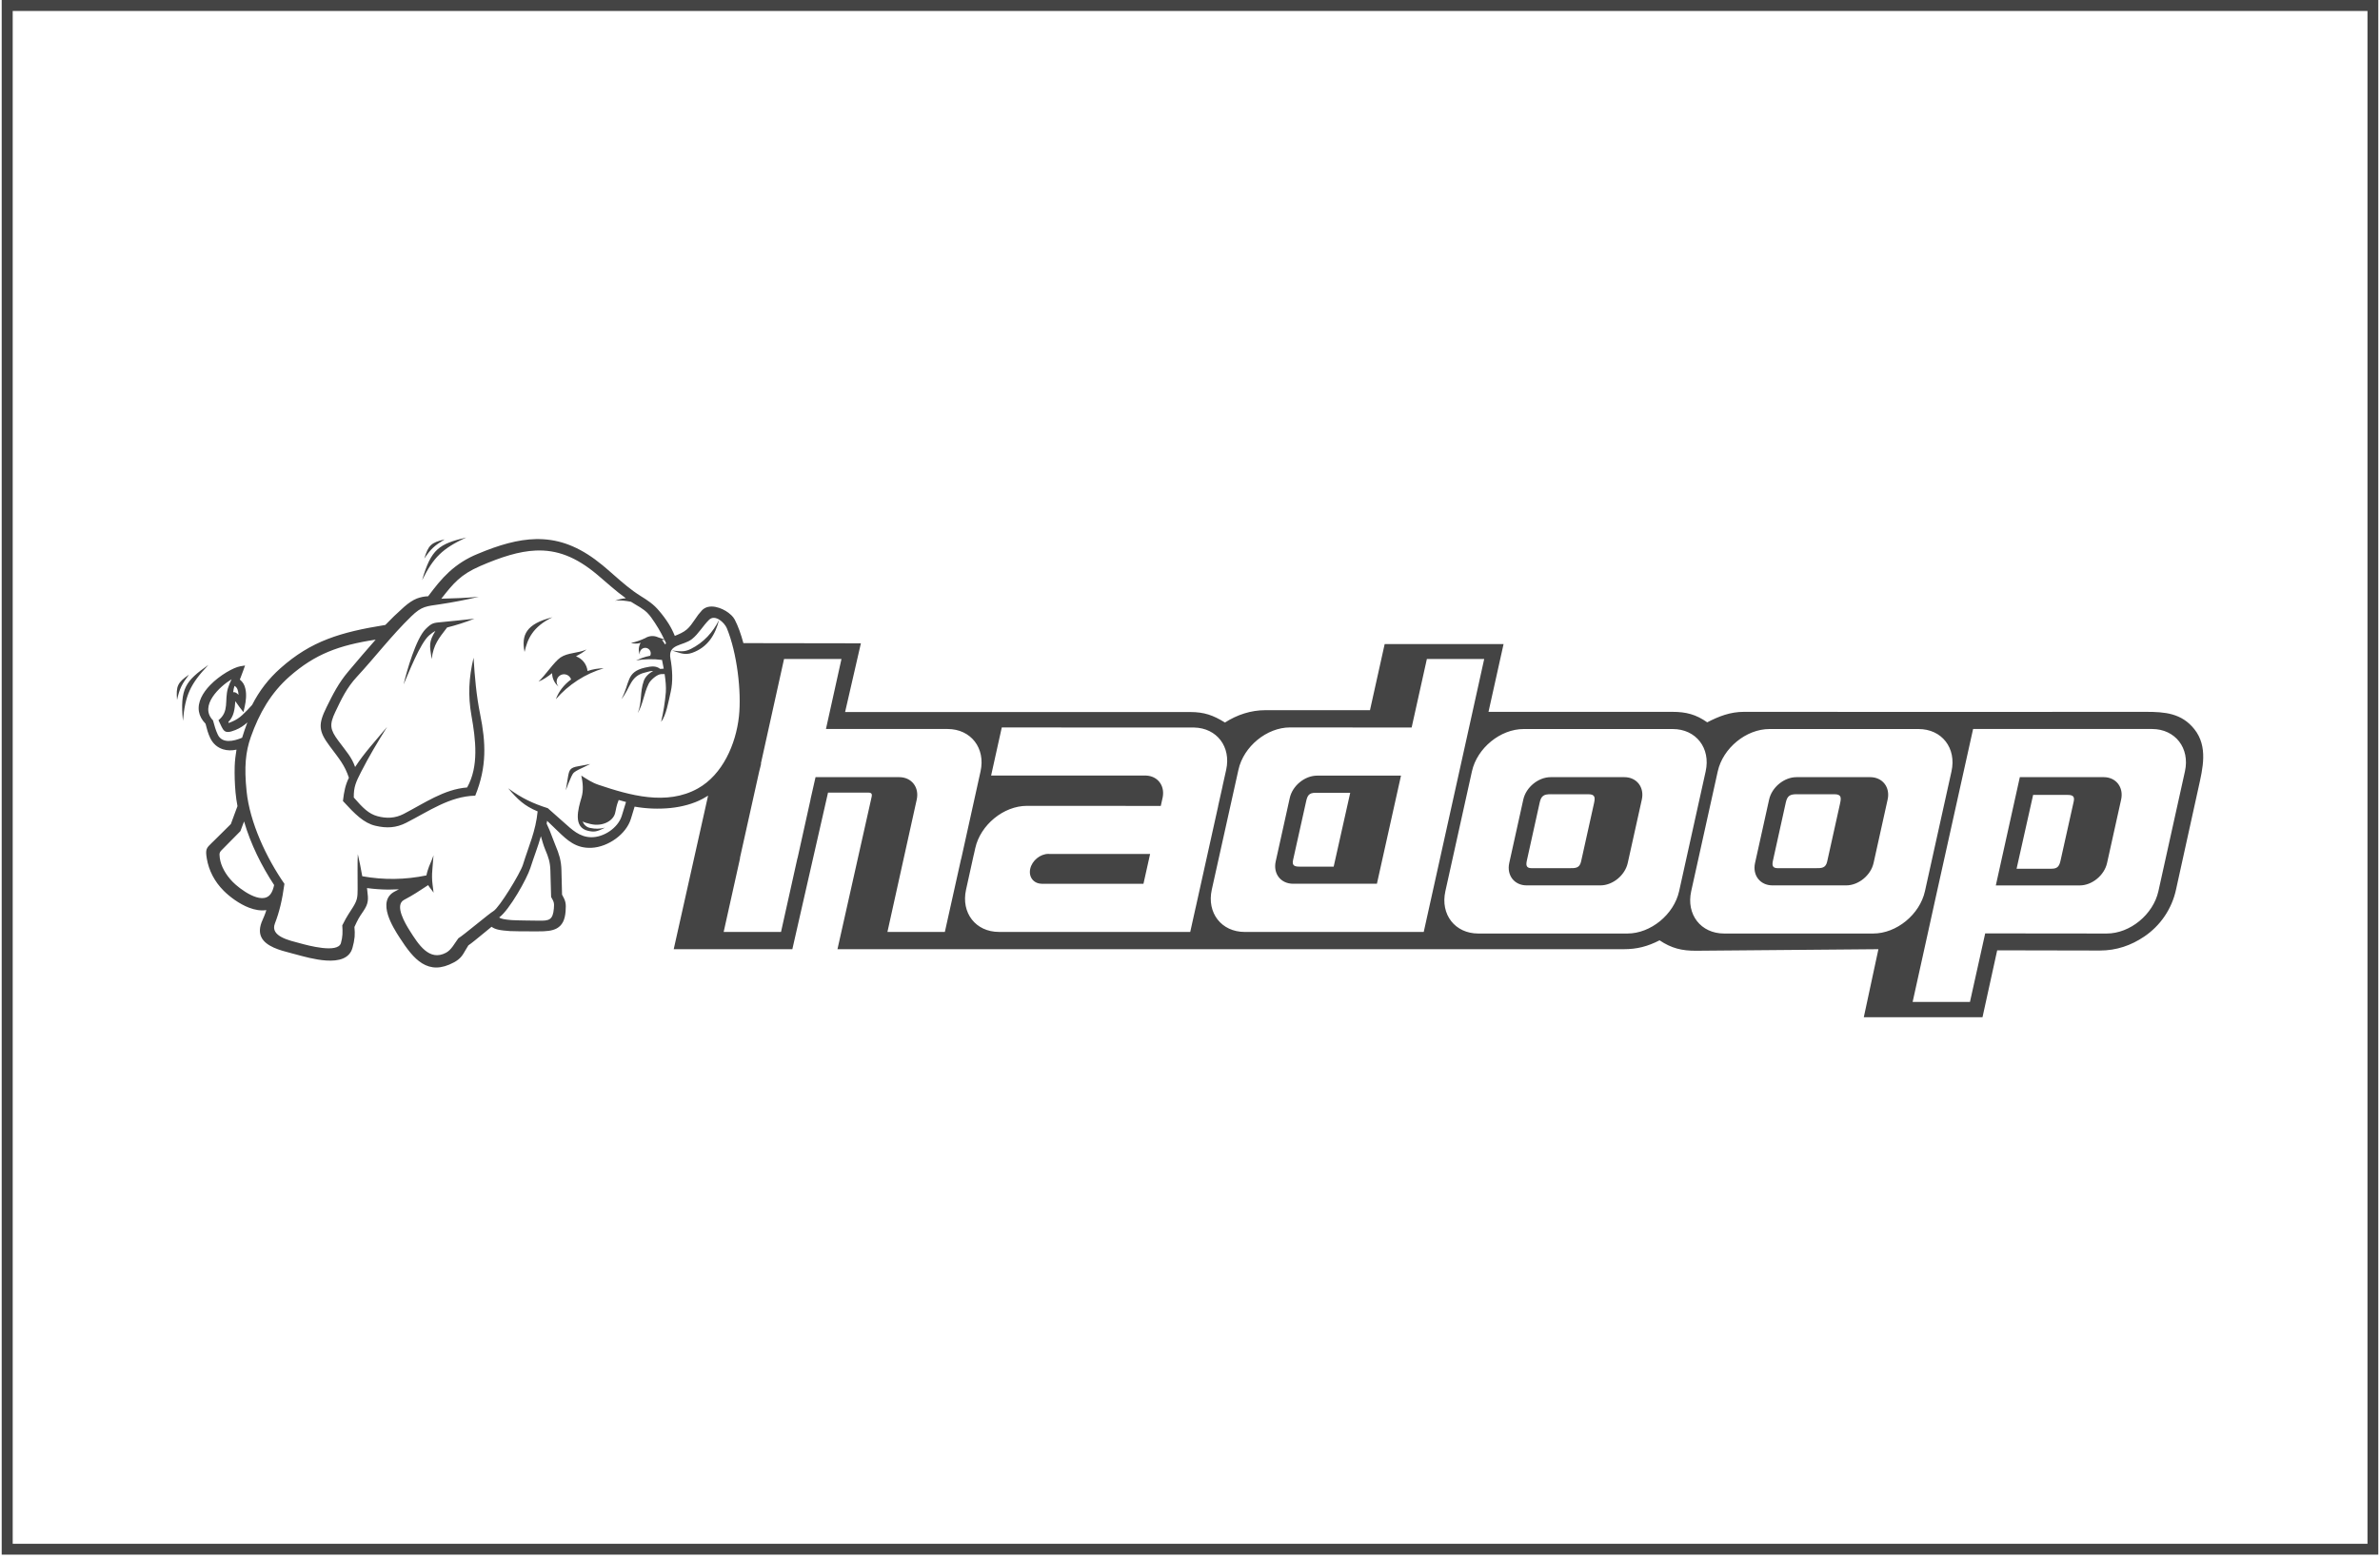 <svg xmlns="http://www.w3.org/2000/svg" xmlns:xlink="http://www.w3.org/1999/xlink" width="1080" zoomAndPan="magnify" viewBox="0 0 810 530.25" height="707" preserveAspectRatio="xMidYMid meet" version="1.0"><defs><clipPath id="91baaaaea1"><path d="M 0.578 0 L 809.422 0 L 809.422 529.242 L 0.578 529.242 Z M 0.578 0 " clip-rule="nonzero"/></clipPath><clipPath id="5925bbc255"><path d="M 60.156 182 L 749.93 182 L 749.93 347 L 60.156 347 Z M 60.156 182 " clip-rule="nonzero"/></clipPath></defs><g clip-path="url(#91baaaaea1)"><path stroke-linecap="butt" transform="matrix(0.749, 0, 0, 0.749, 0.578, -0)" fill="none" stroke-linejoin="miter" d="M 0 0 L 1079.984 0 L 1079.984 706.654 L 0 706.654 Z M 0 0 " stroke="#444444" stroke-width="10" stroke-opacity="1" stroke-miterlimit="4"/></g><g clip-path="url(#5925bbc255)"><path fill="#444444" d="M 158.668 182.961 C 149.441 185.223 146.727 186.832 143.66 197.523 C 147.555 189.695 150.516 186.801 158.668 182.961 M 182.375 183.523 C 176.34 183.645 169.922 185.465 162.508 188.59 C 158.879 190.062 155.625 192.129 152.746 194.785 C 150.211 197.125 148.066 199.836 145.715 202.977 C 144.395 203.031 143.117 203.289 141.883 203.75 C 140.516 204.301 139.133 205.191 137.484 206.645 C 136.34 207.66 135.219 208.695 134.117 209.758 C 133.098 210.742 132.105 211.742 131.141 212.75 C 123.434 213.988 117.145 215.363 111.527 217.539 C 105.766 219.766 100.695 222.832 95.484 227.453 C 91.457 231.008 88.23 235.184 85.805 239.977 C 84.773 241.152 83.688 242.273 82.547 243.344 C 81.496 244.34 80.301 245.117 78.961 245.676 C 78.191 245.973 77.883 246.145 77.844 246.129 C 77.797 246.012 77.758 245.887 77.73 245.762 C 79.602 243.965 79.914 241.324 80.086 238.703 C 80.312 238.977 80.535 239.293 80.758 239.648 C 81.008 240.039 81.281 240.43 81.586 240.816 L 82.855 242.434 L 83.309 240.418 C 83.684 238.727 83.973 236.48 83.523 234.523 C 83.281 233.227 82.645 232.164 81.621 231.332 L 81.918 230.602 C 82.242 229.777 82.566 228.926 82.844 228.121 L 83.398 226.551 L 81.75 226.828 C 79.547 227.211 74.812 229.812 71.48 233.273 C 70.242 234.555 69.18 235.977 68.48 237.473 C 67.754 239.023 67.43 240.648 67.711 242.266 C 67.957 243.684 68.676 245.066 69.949 246.371 C 70.156 247.219 70.383 248.062 70.637 248.898 C 70.906 249.746 71.195 250.504 71.551 251.25 C 72.52 253.262 74.066 254.492 75.863 255.07 C 77.312 255.531 78.91 255.555 80.484 255.203 C 80.18 256.98 79.953 258.812 79.875 260.832 C 79.797 263.809 79.891 266.781 80.16 269.746 C 80.305 271.32 80.527 272.883 80.824 274.434 L 79.941 276.805 L 78.57 280.523 L 75.582 283.492 L 72.781 286.262 L 72.113 286.906 C 70.227 288.727 69.848 289.09 70.387 292.289 C 70.711 294.25 71.359 296.234 72.363 298.152 C 73.293 299.914 74.531 301.645 76.133 303.242 C 78.125 305.238 81.387 307.723 84.805 309.02 C 86.746 309.758 88.762 310.117 90.641 309.824 C 90.543 310.113 90.48 310.398 90.371 310.695 C 90.07 311.527 89.738 312.344 89.371 313.148 C 87.055 318.234 89.43 320.883 93.141 322.578 C 94.984 323.418 97.184 323.988 99.23 324.52 C 99.645 324.629 100.07 324.738 100.598 324.883 C 103.023 325.535 107.203 326.742 111.023 326.984 C 115.199 327.254 118.961 326.387 119.969 322.641 C 120.32 321.418 120.566 320.168 120.695 318.902 C 120.781 317.879 120.738 316.84 120.625 315.566 C 121.801 312.957 122.328 312.148 123.191 310.879 L 123.621 310.242 C 124.555 308.859 125 307.871 125.156 306.77 C 125.312 305.699 125.176 304.645 124.98 303.023 L 124.992 303.023 L 124.898 302.324 C 127.305 302.645 129.719 302.82 132.145 302.844 C 133.352 302.844 134.559 302.812 135.758 302.75 C 135.426 302.922 135.203 303.051 134.84 303.234 L 134.387 303.465 C 131.172 305.117 131.035 308.262 132.043 311.492 C 132.953 314.402 134.824 317.375 136 319.188 C 138.465 322.992 140.816 326.203 143.672 327.953 C 146.668 329.785 150.082 330 154.5 327.613 C 156.75 326.402 157.449 325.164 158.402 323.492 C 158.703 322.965 159.031 322.395 159.406 321.828 C 160.277 321.273 162.551 319.402 164.879 317.484 C 165.633 316.855 166.441 316.195 167.297 315.5 C 167.887 315.941 168.617 316.258 169.484 316.461 C 170.617 316.73 171.98 316.848 173.602 316.969 C 174.816 317.055 178.773 317.062 181.324 317.059 L 183.168 317.059 C 185.801 317.074 187.926 316.93 189.535 316.02 C 191.25 315.051 192.266 313.324 192.492 310.242 C 192.59 308.867 192.605 308.023 192.418 307.16 C 192.238 306.359 191.879 305.613 191.285 304.559 L 191.184 300.539 L 191.078 296.297 C 191.055 294.82 190.867 293.367 190.512 291.934 C 190.129 290.523 189.641 289.145 189.051 287.809 C 188.621 286.773 188.258 285.824 187.914 284.891 L 187.914 284.883 C 187.367 283.359 186.746 281.867 186.051 280.41 L 186.199 279.43 L 187.684 280.852 L 189.848 282.941 C 191.504 284.535 193.012 285.98 194.785 287.027 C 196.621 288.109 198.691 288.746 201.363 288.613 C 204.164 288.484 207.164 287.301 209.633 285.48 C 212.02 283.719 213.926 281.352 214.727 278.723 L 215.426 276.438 L 215.98 274.605 C 220.027 275.316 224.098 275.469 228.191 275.07 C 232.117 274.66 235.91 273.664 239.18 271.918 C 239.805 271.582 240.406 271.23 240.988 270.859 L 229.293 323.125 L 269.664 323.133 L 281.809 269.82 L 295.465 269.82 C 297.094 269.82 296.77 270.742 296.496 271.965 L 285.02 323.133 L 552.621 323.133 C 557.16 323.133 560.723 322.199 564.809 320.113 C 568.84 322.809 572.406 323.703 577.32 323.66 L 639.293 323.133 L 634.32 346.285 L 674.719 346.285 L 679.715 323.516 C 691.246 323.516 703.152 323.586 714.684 323.586 C 720.32 323.586 725.309 321.844 729.738 318.848 C 731.109 317.926 732.379 316.879 733.551 315.711 C 734.723 314.547 735.77 313.277 736.699 311.91 C 737.625 310.543 738.414 309.098 739.066 307.578 C 739.719 306.059 740.219 304.492 740.57 302.879 C 743.105 291.324 745.648 279.777 748.203 268.23 C 749.66 261.637 751.555 254.191 746.824 248.238 C 742.477 242.758 736.707 242.332 730.367 242.332 C 684.746 242.387 639.125 242.332 593.512 242.332 C 588.902 242.332 585.051 243.824 581.027 245.898 C 577.254 243.23 573.84 242.332 569.211 242.332 L 506.59 242.332 L 511.719 219.254 L 471.254 219.254 L 466.254 241.766 L 430.664 241.766 C 425.746 241.766 421.02 243.316 416.898 245.969 C 412.898 243.48 409.824 242.395 405.094 242.395 L 287.617 242.395 L 292.992 219 L 253.004 218.938 C 252.199 215.949 251.23 213.176 250.055 210.93 C 249.758 210.387 249.387 209.902 248.941 209.473 C 247.742 208.328 246.359 207.488 244.789 206.953 C 243.121 206.375 241.352 206.254 239.953 206.984 C 239.578 207.184 239.242 207.43 238.945 207.727 C 238.031 208.707 237.219 209.758 236.504 210.887 C 235.648 212.137 234.789 213.391 233.766 214.266 C 232.57 215.289 231.074 215.906 229.66 216.473 C 229.082 215.031 228.379 213.648 227.559 212.324 C 226.582 210.781 225.496 209.316 224.305 207.934 C 223.422 206.871 222.43 205.93 221.324 205.098 C 220.25 204.305 219.137 203.559 217.988 202.867 C 214.672 200.793 211.848 198.316 208.969 195.789 C 207.66 194.641 206.34 193.473 205.047 192.41 C 198.188 186.754 191.789 184.004 184.949 183.578 C 184.094 183.527 183.238 183.508 182.379 183.523 Z M 151.332 183.621 C 146.684 184.742 145.793 185.609 144.398 190.168 C 146.625 186.828 147.906 185.734 151.332 183.621 M 182.293 187.422 C 189.52 187.102 196.016 189.539 203.297 195.664 C 206.652 198.48 209.59 201.227 212.996 203.66 C 211.758 203.77 210.695 203.984 209.289 204.531 C 210.996 204.211 212.973 204.531 214.746 204.855 C 215.25 205.18 215.762 205.496 216.289 205.805 C 218.684 207.223 220.047 208.004 221.676 210.266 C 223.391 212.66 224.82 215.039 226.082 217.676 C 225.375 217.414 224.664 217.172 223.945 216.949 C 223.246 216.625 222.512 216.492 221.742 216.539 C 220.977 216.586 220.266 216.816 219.613 217.223 L 219.516 217.266 C 218.188 217.91 216.125 218.648 214.746 218.875 C 215.445 219.117 217.008 219.203 217.738 218.918 C 217.836 218.879 217.938 218.848 218.043 218.824 C 217.703 219.41 217.496 220.043 217.418 220.719 C 217.355 221.504 217.488 222.254 217.812 222.973 C 217.766 222.824 217.738 222.676 217.73 222.52 C 217.719 222.367 217.73 222.215 217.758 222.066 C 217.785 221.914 217.832 221.77 217.898 221.629 C 217.961 221.488 218.039 221.359 218.137 221.238 C 218.234 221.121 218.344 221.012 218.465 220.922 C 218.586 220.828 218.719 220.75 218.859 220.691 C 219 220.629 219.148 220.586 219.301 220.562 C 219.453 220.539 219.605 220.535 219.758 220.547 C 220.797 220.648 221.562 221.57 221.465 222.609 C 221.438 222.824 221.375 223.031 221.281 223.23 C 220.301 223.41 219.344 223.676 218.41 224.031 C 217.758 224.277 217.109 224.539 216.469 224.82 C 219.41 224.332 222.359 224.277 225.312 224.664 C 225.512 225.605 225.711 226.613 225.895 227.625 L 224.777 227.711 L 224.691 227.723 C 223.277 226.594 221.695 226.781 219.535 227.27 C 212.973 228.77 214.508 232.453 211.488 238.008 C 214.621 234.172 214.395 230.164 219.504 228.957 C 220.695 228.676 221.508 228.32 222.316 228.441 C 220.863 229.172 219.602 230.379 219.105 231.785 C 217.703 235.746 218.57 239.086 217.031 242.785 C 218.945 239.477 219.062 236.246 220.77 232.762 C 221.379 231.516 223.652 229.512 225.055 229.484 L 226.195 229.465 C 226.535 231.664 226.734 233.844 226.609 235.66 C 226.32 239.066 225.781 242.434 224.996 245.762 C 226.73 243.543 227.512 238.828 228.27 235.516 C 229.062 232.066 228.867 227.93 228.18 224.223 C 227.227 219.137 232.461 219.953 235.5 217.562 C 237.738 215.801 239.285 212.98 241.332 210.988 C 243.363 209.016 246.559 211.922 247.367 213.855 C 250.832 222.242 252.402 235.434 251.488 243.887 C 250.457 253.375 245.883 263.738 237.512 268.41 C 226.844 274.363 214.266 270.727 203.668 267.16 C 201.406 266.395 199.828 265.285 197.84 264.035 C 198.379 266.469 198.629 269.047 197.91 271.48 C 196.766 275.344 194.918 281.668 200.16 282.84 C 202.156 283.281 203.07 283.215 205.887 281.762 C 204.23 282.199 202.562 282.23 200.887 281.859 C 200.285 281.754 199.75 281.504 199.289 281.102 C 198.824 280.703 198.5 280.211 198.312 279.629 C 198.809 279.988 199.621 280.188 201.008 280.523 C 204.891 281.461 208.594 279.59 209.32 276.891 C 209.742 275.316 209.676 274.48 210.57 272.336 C 211.379 272.586 212.207 272.812 213.055 273.023 L 211.609 277.734 C 210.359 281.809 205.496 285.09 201.195 285.016 C 197.219 284.945 194.695 282.457 191.953 280.016 C 190.07 278.336 188.242 276.73 186.441 275.133 C 181.492 273.57 177.531 271.746 172.941 268.344 C 176.203 272.188 178.418 274.32 182.977 276.227 C 182.316 282.988 179.973 287.914 177.969 294.387 C 177.062 297.305 169.902 309.023 167.918 310.172 C 166.508 310.98 157.648 318.445 155.984 319.43 C 154.746 321.078 153.648 323.359 151.781 324.344 C 146.102 327.352 142.449 321.586 139.387 316.727 C 137.996 314.512 134.133 308.137 137.504 306.348 C 140.691 304.66 142.469 303.453 145.723 301.32 C 146.203 302.188 147.027 303.027 147.566 303.895 L 147.207 301.039 C 146.992 299.316 146.996 297.914 147.137 296.18 L 147.535 291.152 C 147.043 292.859 146.062 294.559 145.578 296.266 C 145.395 296.84 145.246 297.422 145.125 298.012 C 137.867 299.512 130.586 299.605 123.289 298.297 C 122.855 295.773 122.352 293.262 121.773 290.766 C 121.629 293.027 121.719 299.273 121.711 302.77 C 121.699 305.48 121.59 306.406 120.195 308.719 C 118.887 310.875 118.32 311.367 116.488 315.023 C 116.641 317.324 116.648 318.848 116.035 321.031 C 115.016 324.66 104.758 321.844 102.047 321.102 C 98.719 320.188 91.828 318.836 93.555 314.387 C 95.082 310.473 96.051 306.359 96.801 300.883 C 90.691 292.086 85.004 280.02 83.922 269.336 C 83.07 261.039 83.578 255.941 85.371 250.867 C 88.219 242.828 92.191 235.863 98.574 230.262 C 107.195 222.703 115.25 219.668 127.852 217.75 C 124.824 221.145 121.816 224.727 118.551 228.582 C 115.242 232.477 113.273 236.41 111.172 240.672 C 108.273 246.555 108.336 248.797 112.184 253.957 C 115.504 258.414 117.293 260.414 118.742 264.766 C 117.543 267.234 117.113 269.312 116.711 272.688 C 120.773 277.121 123.785 280.168 127.727 281.105 C 131.598 282.02 134.824 281.848 138.285 280.078 C 145.969 276.152 153.074 271.07 161.742 270.867 C 165.754 261.008 165.352 252.762 163.426 243.227 C 162.109 236.711 161.582 230.547 161.172 223.902 C 159.547 230.746 159.238 236.758 160.445 243.57 C 161.898 251.785 163.031 260.855 158.984 268.074 C 151.145 268.672 144.438 273.43 137.367 277.09 C 134.527 278.559 131.574 278.711 128.434 277.848 C 125.512 277.047 123.547 275.117 120.406 271.492 C 120.352 267.855 121.176 266.168 122.848 262.871 C 125.531 257.578 128.5 252.652 131.746 247.449 C 127.766 252.254 123.988 256.273 120.859 261.109 C 119.656 257.691 117.949 255.961 115.109 252.121 C 112.34 248.367 112.039 246.715 114.113 242.375 C 116.191 238.008 117.961 234.172 121.512 230.348 C 127.637 223.727 133.258 216.355 139.961 209.836 C 143.598 206.293 145.078 206.418 149.898 205.688 C 154.266 205.027 158.52 204.199 162.973 203.164 C 158.668 203.562 154.512 203.715 150.32 203.812 L 150.195 203.812 C 154.32 198.551 156.711 195.621 163.402 192.711 C 170.613 189.586 176.676 187.668 182.293 187.422 M 188.027 210.133 C 179.062 212.371 177.375 216.148 178.527 221.938 C 179.508 217.582 181.266 213.375 188.027 210.133 M 161.457 210.625 C 157.828 211.035 154.203 211.41 150.574 211.754 C 147.523 212.039 147.035 211.988 144.875 214.125 C 141.586 217.379 138.387 228.535 137.367 233 C 138.973 229.293 142.996 218.926 146.078 216.285 C 146.938 215.559 147.535 215.105 148.176 214.781 C 145.969 218.484 146.129 219.41 146.906 224.371 C 147.562 219.324 149.301 217.371 152.164 213.613 C 155.324 212.816 158.426 211.824 161.457 210.625 M 244.719 211.047 C 242.641 215.254 239.441 218.777 235.074 220.941 C 232.742 222.094 231.25 221.695 228.641 221.441 C 231.293 222.207 232.98 223.164 235.586 222.234 C 240.895 220.336 243.449 216.07 244.719 211.047 M 226.16 217.84 L 226.703 219.012 C 226.559 219.117 226.418 219.23 226.281 219.352 C 226.039 218.793 225.703 218.297 225.273 217.863 Z M 199.605 221.098 C 196.68 222.441 193.285 222.121 190.773 223.812 C 188.566 225.305 185.504 230.035 183.262 232.039 C 184.887 231.41 186.457 230.316 187.902 229.168 C 187.914 230.055 188.109 230.902 188.496 231.703 C 188.879 232.504 189.414 233.188 190.102 233.754 C 189.973 233.613 189.863 233.461 189.77 233.297 C 189.676 233.137 189.602 232.961 189.547 232.781 C 189.492 232.602 189.461 232.418 189.445 232.23 C 189.434 232.043 189.441 231.855 189.469 231.668 C 189.5 231.48 189.547 231.301 189.617 231.125 C 189.688 230.953 189.773 230.785 189.879 230.629 C 189.988 230.477 190.109 230.332 190.246 230.207 C 190.387 230.078 190.539 229.965 190.699 229.871 C 190.863 229.777 191.035 229.703 191.215 229.648 C 191.395 229.594 191.578 229.559 191.77 229.543 C 191.957 229.531 192.145 229.535 192.328 229.562 C 192.516 229.594 192.695 229.641 192.871 229.711 C 193.047 229.777 193.215 229.863 193.371 229.969 C 193.523 230.078 193.668 230.199 193.797 230.336 C 193.926 230.473 194.035 230.625 194.133 230.785 C 194.227 230.949 194.301 231.121 194.359 231.301 C 193.156 232.195 192.059 233.242 191.137 234.457 C 190.328 235.523 189.652 236.723 189.176 238.035 C 191.332 235.535 193.797 233.391 196.57 231.598 C 199.344 229.805 202.312 228.441 205.48 227.504 C 203.59 227.508 201.75 227.816 199.961 228.43 C 199.898 227.871 199.762 227.332 199.547 226.812 C 199.336 226.293 199.055 225.809 198.707 225.367 C 198.359 224.926 197.957 224.543 197.504 224.211 C 197.047 223.883 196.555 223.621 196.027 223.43 C 197.332 222.734 198.609 222 199.605 221.098 M 266.84 224.336 L 286.383 224.336 L 281.102 248.172 L 322.5 248.172 C 330.418 248.172 335.473 254.68 333.715 262.602 L 327.121 292.426 L 327.09 292.426 L 321.566 317.262 L 302.023 317.262 L 307.52 292.426 L 311.996 272.207 C 312.922 268.016 310.23 264.566 306.043 264.566 L 277.555 264.566 L 275.848 272.105 L 275.848 272.215 L 271.43 292.148 L 271.398 292.148 L 265.809 317.258 L 246.289 317.258 L 251.875 292.148 L 251.812 292.148 L 258.387 262.602 C 258.473 262.18 258.578 261.766 258.707 261.363 L 259.043 259.961 L 258.949 259.961 Z M 485.617 224.336 L 505.129 224.336 L 499.973 247.664 L 484.547 317.262 L 423.621 317.262 C 415.703 317.262 410.66 310.781 412.414 302.867 L 421.488 262.035 C 423.238 254.113 431.145 247.633 439.059 247.637 L 480.43 247.672 Z M 70.91 226.367 C 63.152 231.84 61.199 234.324 62.258 245.398 C 63.023 236.684 64.727 232.922 70.914 226.367 Z M 64.32 229.664 C 60.402 232.402 59.887 233.527 60.254 238.285 C 61.105 234.363 61.906 232.879 64.32 229.664 M 78.816 231.242 C 78.316 232.242 77.898 233.277 77.559 234.344 C 76.363 238.484 78.109 242.176 74.352 245.176 C 76.113 248.73 76.035 250.156 80.141 248.512 C 81.648 247.895 82.996 247.035 84.191 245.93 C 83.531 247.645 82.938 249.383 82.402 251.141 C 79.465 252.387 75.609 253.188 74.133 250.102 C 73.414 248.602 73.012 247.133 72.488 245.234 C 67.656 240.223 74.875 233.613 78.816 231.242 M 79.812 233.484 C 80.812 234.066 81.082 235.121 81.191 236.543 C 80.598 235.953 80.125 235.551 79.352 235.641 C 79.434 234.906 79.586 234.188 79.812 233.484 M 340.938 247.648 L 406.375 247.672 C 414.133 247.82 419.039 254.227 417.312 262.059 L 416.074 267.621 L 416.09 267.621 L 414.582 274.367 L 414.602 274.367 L 406.918 309.016 L 406.91 309.016 L 405.078 317.254 L 339.988 317.254 C 332.066 317.254 327.023 310.77 328.781 302.855 L 331.398 291.012 L 331.41 291.012 L 331.918 288.734 C 333.668 280.812 341.582 274.332 349.5 274.336 L 395.055 274.359 L 395.727 271.324 C 396.445 267.379 393.961 264.18 390.051 264.023 L 337.309 264.023 L 340.941 247.645 Z M 671.52 248.172 L 732.406 248.172 C 740.328 248.172 745.371 254.688 743.613 262.602 L 734.578 303.398 C 732.82 311.32 724.934 317.801 717.012 317.797 L 675.633 317.754 L 670.449 341.086 L 650.938 341.086 L 656.094 317.754 L 658.797 305.473 L 671.516 248.172 Z M 518.551 248.184 L 569.289 248.184 C 577.211 248.184 582.254 254.668 580.5 262.59 L 571.461 303.398 C 569.707 311.32 561.797 317.797 553.875 317.797 L 503.117 317.797 C 495.199 317.797 490.156 311.32 491.91 303.398 L 500.953 262.59 C 502.703 254.668 510.625 248.184 518.547 248.184 Z M 602.203 248.184 L 652.957 248.184 C 660.879 248.184 665.918 254.668 664.164 262.59 L 655.125 303.398 C 653.367 311.32 645.457 317.797 637.535 317.797 L 586.781 317.797 C 578.859 317.797 573.82 311.32 575.574 303.398 L 584.613 262.59 C 586.371 254.668 594.281 248.184 602.203 248.184 M 200.879 260.094 C 199.816 260.273 197.914 260.668 196.859 260.844 C 194.023 261.324 193.699 262.004 193.258 264.789 C 193.055 266.102 192.762 267.73 192.559 269.047 C 193.109 267.559 193.781 265.828 194.43 264.41 C 195.113 262.914 195.5 262.785 196.953 261.988 C 197.984 261.434 199.848 260.656 200.879 260.102 Z M 448.258 264.047 C 444.07 264.047 439.883 267.457 438.957 271.641 L 434.168 293.254 C 433.242 297.445 435.902 300.852 440.094 300.852 L 468.613 300.852 L 476.809 264.047 Z M 527.742 264.566 C 523.551 264.566 519.359 267.996 518.434 272.188 L 513.652 293.793 C 512.727 297.984 515.387 301.41 519.578 301.41 L 544.68 301.41 C 548.871 301.41 553.051 297.984 553.977 293.793 L 558.773 272.188 C 559.695 268 557.027 264.566 552.828 264.566 Z M 611.41 264.566 C 607.211 264.566 603.02 267.996 602.094 272.188 L 597.305 293.793 C 596.375 297.984 599.051 301.41 603.242 301.41 L 628.328 301.41 C 632.52 301.41 636.711 297.984 637.645 293.793 L 642.43 272.188 C 643.363 268 640.688 264.566 636.496 264.566 Z M 687.422 264.566 L 679.25 301.422 L 707.809 301.422 C 711.996 301.422 716.184 297.98 717.109 293.793 L 721.895 272.207 C 722.824 268.023 720.164 264.566 715.965 264.566 Z M 447.617 269.898 L 459.527 269.898 L 453.898 295.027 L 442.305 295.027 C 440.621 295.027 439.648 294.703 440.074 292.785 L 444.543 272.715 C 444.961 270.84 445.527 269.898 447.617 269.898 M 527.863 270.383 L 540.582 270.383 C 543.035 270.383 542.898 271.66 542.457 273.641 L 538.094 293.297 C 537.582 295.586 536.152 295.551 534.188 295.551 L 521.238 295.551 C 519.336 295.551 519.32 294.43 519.66 292.887 L 524.008 273.23 C 524.547 270.809 525.5 270.375 527.863 270.375 Z M 611.621 270.383 L 624.34 270.383 C 626.789 270.383 626.656 271.66 626.215 273.641 L 621.852 293.297 C 621.34 295.586 619.914 295.551 617.941 295.551 L 604.996 295.551 C 603.098 295.551 603.078 294.43 603.418 292.887 L 607.766 273.23 C 608.305 270.809 609.262 270.375 611.621 270.375 Z M 691.945 270.609 L 703.543 270.609 C 705.223 270.609 706.188 270.922 705.762 272.84 L 701.289 292.91 C 700.875 294.785 700.32 295.738 698.23 295.738 L 686.316 295.738 Z M 83.066 279.637 C 85.293 287.34 89.086 294.91 93.281 301.266 L 93.281 301.375 C 93.023 302.461 92.711 303.527 92.074 304.379 C 89.066 308.398 81.434 302.5 79.223 300.242 C 76.805 297.773 75.188 294.855 74.805 292.105 C 74.527 290.113 74.785 290.059 76.184 288.648 C 78.066 286.746 79.945 284.844 81.82 282.941 Z M 184.082 284.68 C 184.539 286.168 184.895 287.645 185.562 289.223 C 186.684 291.875 187.234 293.508 187.316 296.352 L 187.562 305.352 C 188.527 307.027 188.672 307.387 188.5 309.305 C 188.156 313.223 186.848 313.48 183.41 313.422 C 181.848 313.395 175.629 313.355 174.055 313.223 C 171.824 313.027 170.57 312.836 169.887 312.328 C 173.387 309.754 179.348 299.133 180.5 295.48 C 181.734 291.617 183.086 288.25 184.082 284.68 M 356.82 290.688 C 354.023 290.688 351.234 292.98 350.625 295.77 C 350.012 298.527 351.746 300.793 354.48 300.848 L 354.473 300.867 L 389.16 300.867 L 391.422 290.723 L 357.32 290.723 C 357.156 290.703 356.988 290.691 356.82 290.688 " fill-opacity="1" fill-rule="nonzero"/></g></svg>